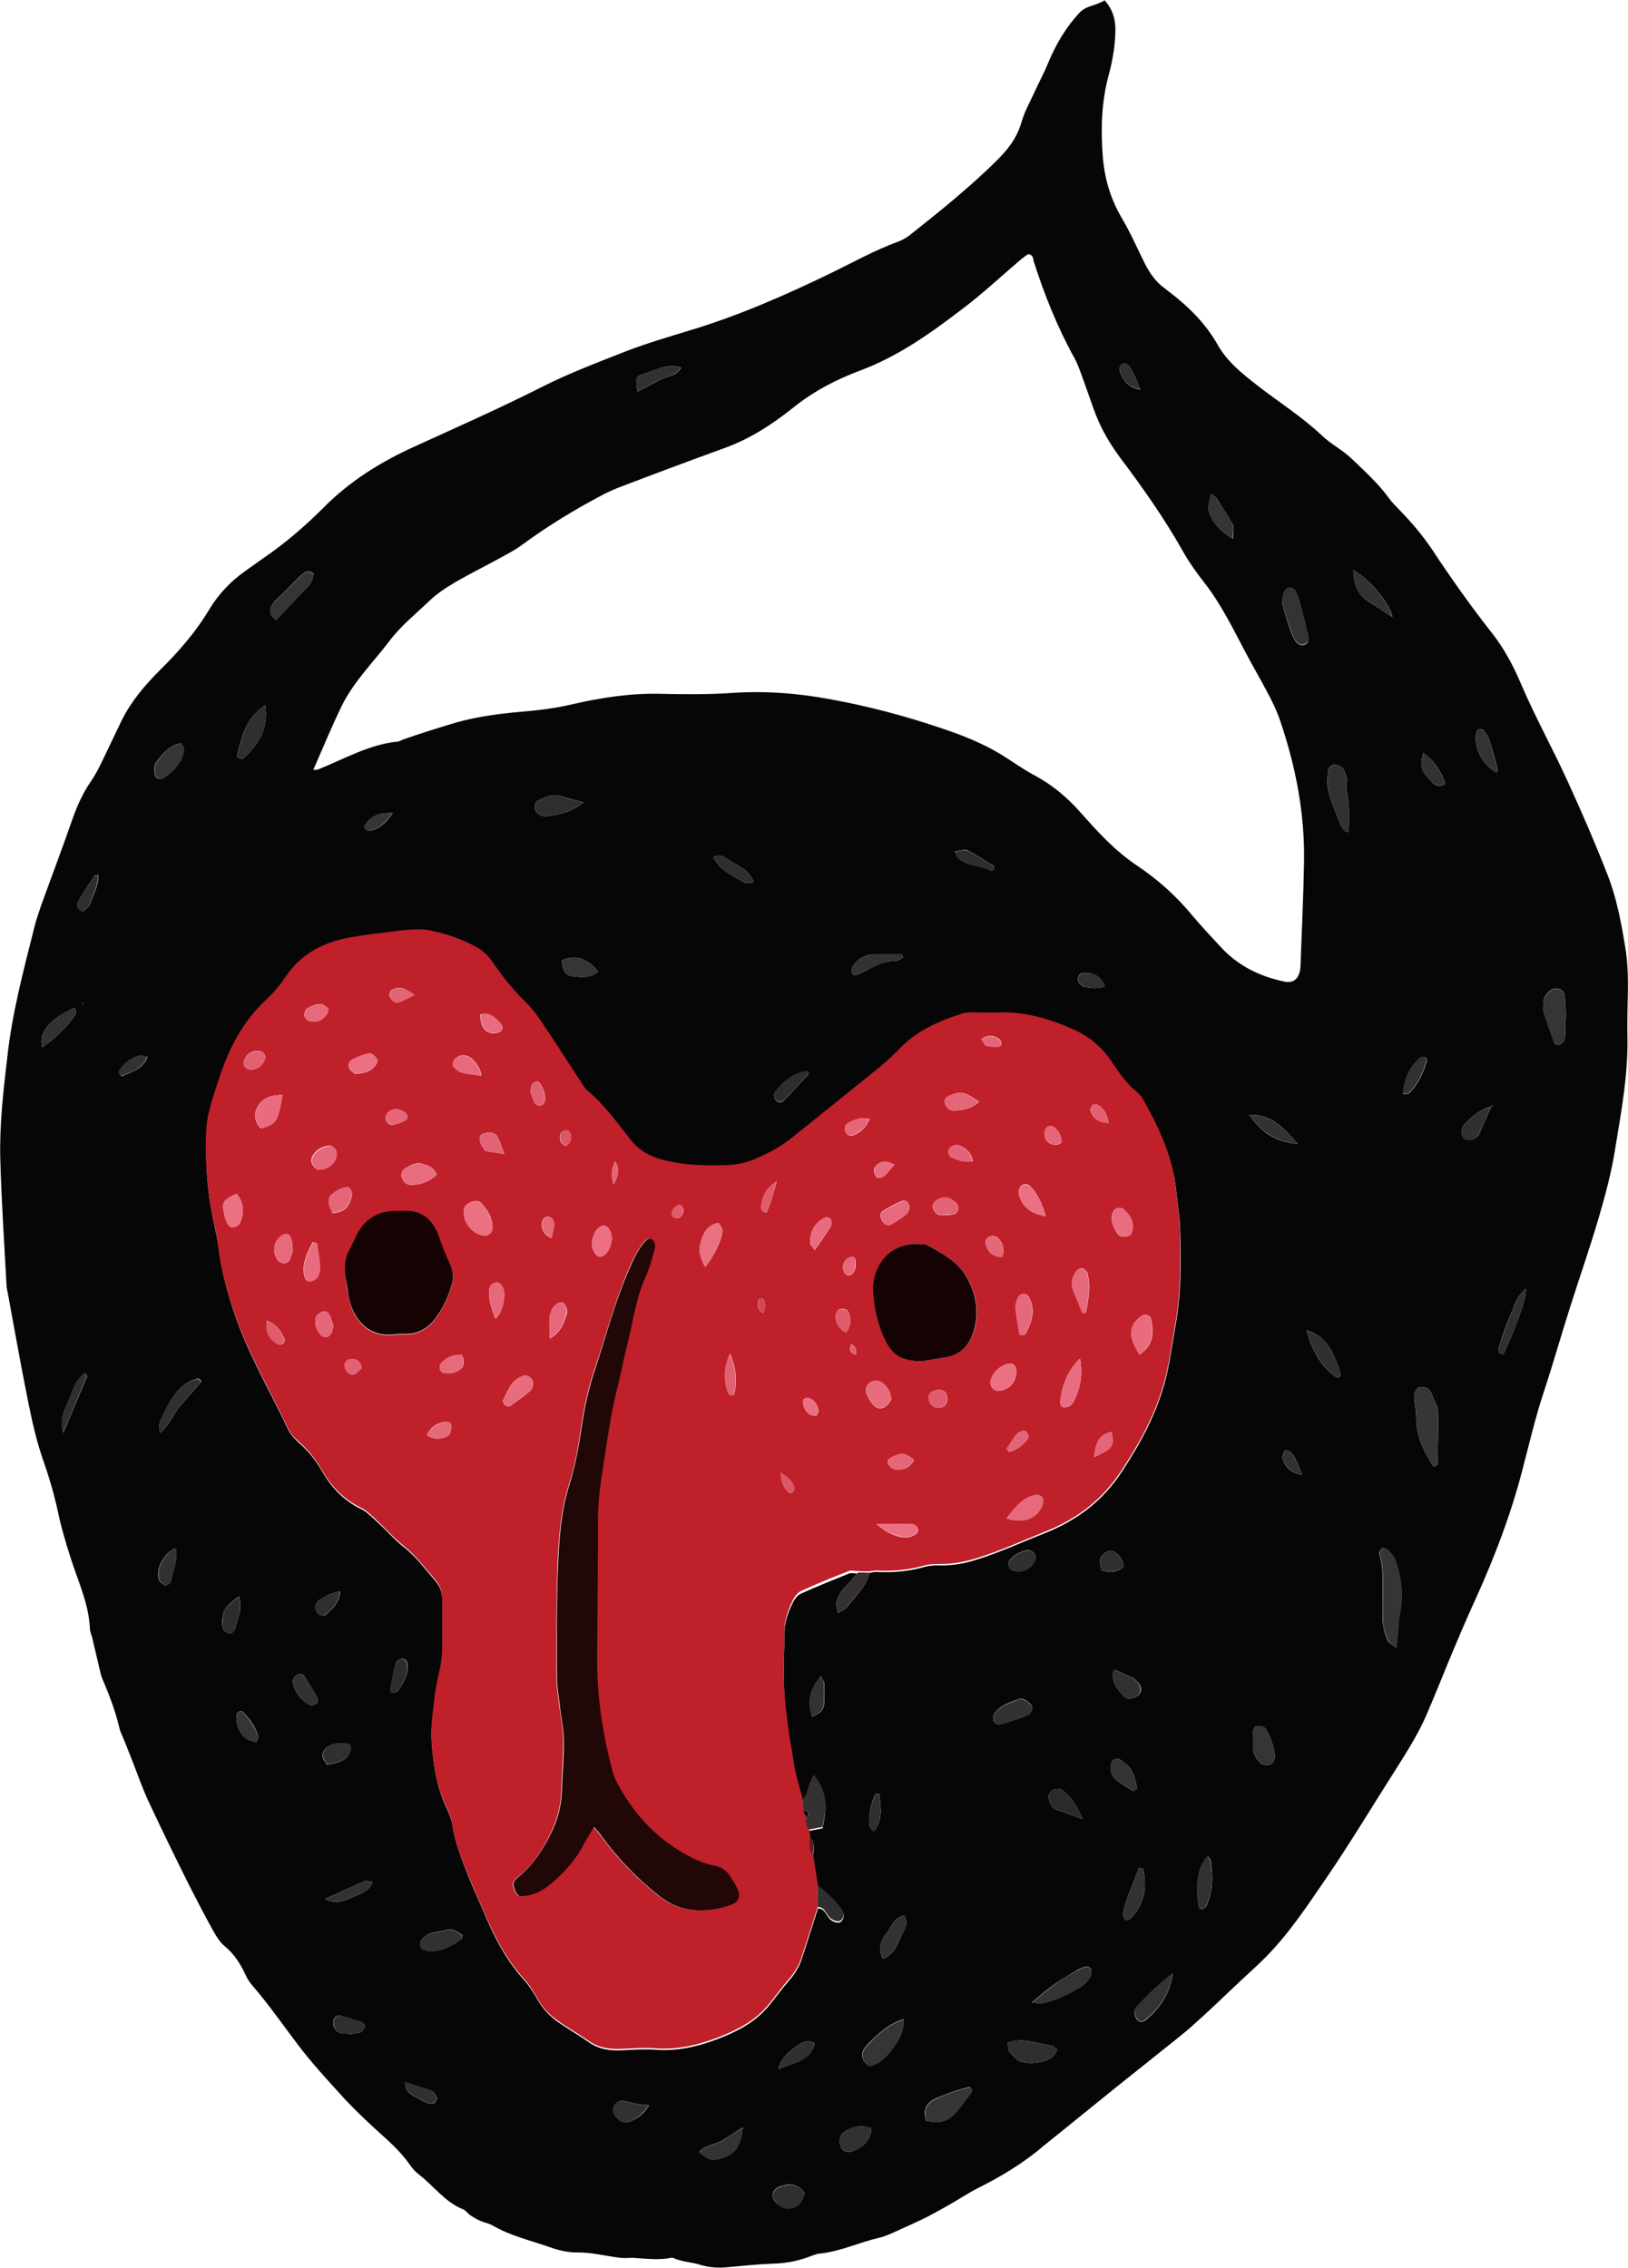 <?xml version="1.0" encoding="UTF-8"?>
<svg xmlns="http://www.w3.org/2000/svg" version="1.1" viewBox="0 0 57.58 80.22">
  <defs>
    <style>
      .cls-1 {
        fill: #e7697c;
      }

      .cls-2 {
        fill: #ea7082;
      }

      .cls-3 {
        fill: #313131;
      }

      .cls-4 {
        fill: #bf202a;
      }

      .cls-5 {
        fill: #db5666;
      }

      .cls-6 {
        fill: #e96d80;
      }

      .cls-7 {
        fill: #e56678;
      }

      .cls-8 {
        fill: #2a2a2a;
      }

      .cls-9 {
        fill: #353534;
      }

      .cls-10 {
        fill: #210705;
      }

      .cls-11 {
        fill: #2d2d2d;
      }

      .cls-12 {
        fill: #e86c7e;
      }

      .cls-13 {
        fill: #303030;
      }

      .cls-14 {
        fill: #070606;
      }

      .cls-15 {
        fill: #2f2f2f;
      }

      .cls-16 {
        fill: #d44756;
      }

      .cls-17 {
        fill: #e36377;
      }

      .cls-18 {
        fill: #363636;
      }

      .cls-19 {
        fill: #e05b6d;
      }

      .cls-20 {
        fill: #59201e;
      }

      .cls-21 {
        fill: #333;
      }

      .cls-22 {
        fill: #e36175;
      }

      .cls-23 {
        fill: #e16072;
      }

      .cls-24 {
        fill: #150303;
      }

      .cls-25 {
        fill: #343130;
      }

      .cls-26 {
        fill: #333232;
      }

      .cls-27 {
        fill: #e6687b;
      }

      .cls-28 {
        fill: #323232;
      }
    </style>
  </defs>
  <!-- Generator: Adobe Illustrator 28.6.0, SVG Export Plug-In . SVG Version: 1.2.0 Build 709)  -->
  <g>
    <g id="Layer_1">
      <g>
        <path class="cls-14" d="M39.06,0c.29.33.38.64.39,1.01,0,.55-.09,1.09-.23,1.62-.26.94-.29,1.89-.22,2.86.06.81.27,1.53.68,2.23.3.51.54,1.05.8,1.58.18.36.4.68.73.91.04.03.07.06.1.08.7.53,1.32,1.13,1.76,1.91.33.59.87,1.02,1.41,1.44.76.59,1.58,1.11,2.28,1.77.31.3.72.5,1.03.8.47.45.96.89,1.35,1.43.1.14.23.26.35.39.43.44.82.9,1.17,1.42.66,1,1.36,1.99,2.1,2.93.43.54.77,1.18,1.04,1.82.51,1.19,1.14,2.32,1.67,3.49.49,1.07.96,2.16,1.39,3.26.32.82.48,1.68.62,2.54.18,1.05.05,2.1.08,3.14.03,1.37-.22,2.71-.44,4.04-.13.82-.35,1.63-.58,2.42-.31,1.05-.67,2.08-1,3.12-.32,1-.6,2-.93,3-.31.93-.53,1.89-.78,2.84-.4,1.53-.96,3-1.61,4.44-.35.76-.67,1.52-.99,2.29-.26.63-.51,1.26-.78,1.88-.34.79-.82,1.5-1.27,2.22-.73,1.15-1.43,2.31-2.19,3.43-.68.99-1.34,2.01-2.18,2.87-.35.36-.73.69-1.1,1.04-.5.47-.98.94-1.49,1.39-.34.31-.71.59-1.07.88-.56.45-1.13.9-1.69,1.35-.68.55-1.36,1.1-2.04,1.65-.17.14-.34.27-.51.41-.72.62-1.53,1.1-2.37,1.52-.33.17-.64.38-.96.56-.26.15-.53.3-.8.44-.39.19-.79.37-1.19.55-.16.07-.32.14-.49.18-.7.16-1.36.48-2.09.56-.15.01-.3.08-.44.13-.41.15-.84.22-1.28.23-.55.02-1.09.08-1.64.13-.28.02-.56,0-.84-.08-.33-.11-.69-.11-1.01-.26-.02,0-.04-.01-.06,0-.45.09-.9.03-1.35,0-.15,0-.3.02-.45,0-.52-.06-1.02-.2-1.55-.19-.3,0-.61-.07-.9-.17-.7-.25-1.43-.41-2.08-.79-.13-.07-.29-.1-.43-.16-.12-.05-.23-.12-.34-.19-.09-.06-.16-.17-.25-.21-.66-.26-1.05-.84-1.59-1.25-.12-.09-.22-.21-.31-.34-.34-.49-.79-.87-1.23-1.27-.4-.37-.8-.75-1.17-1.16-.53-.58-1.07-1.17-1.54-1.79-.54-.71-1.05-1.45-1.64-2.13-.1-.12-.18-.25-.24-.39-.18-.38-.4-.72-.73-.99-.16-.13-.28-.33-.39-.52-.29-.52-.56-1.04-.83-1.57-.5-1-.99-2-1.46-3.01-.21-.45-.38-.93-.56-1.4-.1-.24-.19-.49-.29-.73-.06-.16-.15-.32-.19-.49-.14-.6-.36-1.17-.6-1.73-.06-.14-.08-.29-.12-.44-.08-.34-.16-.68-.24-1.02-.03-.11-.08-.21-.08-.32-.04-.87-.41-1.65-.67-2.46-.18-.56-.35-1.13-.47-1.71-.14-.64-.33-1.27-.55-1.89-.28-.83-.44-1.69-.61-2.55-.21-1.07-.4-2.15-.6-3.23-.02-.11-.05-.21-.05-.32-.08-1.49-.18-2.98-.22-4.46-.03-1.21.11-2.41.25-3.6.17-1.55.57-3.05.95-4.56.06-.25.15-.51.23-.75.37-1.03.76-2.05,1.12-3.09.17-.48.37-.93.66-1.35.16-.23.29-.49.41-.74.23-.47.45-.95.68-1.42.34-.68.82-1.24,1.35-1.77.66-.65,1.26-1.34,1.74-2.14.33-.55.77-1.01,1.3-1.38.2-.14.39-.28.59-.42.78-.53,1.49-1.14,2.16-1.81.92-.93,2.01-1.61,3.2-2.15,1.51-.69,3.03-1.36,4.51-2.11.97-.49,2-.88,3.02-1.28.73-.28,1.49-.5,2.24-.73,1.72-.52,3.36-1.24,4.97-2.02.78-.38,1.55-.81,2.37-1.11.14-.05.28-.13.4-.22.53-.42,1.06-.84,1.58-1.28.52-.44,1.03-.89,1.51-1.37.39-.38.72-.8.88-1.36.1-.35.28-.68.44-1.02.16-.36.35-.7.5-1.07.27-.65.62-1.25,1.1-1.77.25-.27.59-.25.9-.45ZM2.97,35.47s.02-.04.03-.05c0,.02-.02.04-.03.06-.02,0-.03,0-.05.02,0,0,0,.02-.01.03.02-.02.04-.04.06-.05ZM52.73,39.15c-.38.09-.65.33-.91.59-.05.04-.08.1-.1.16-.04.13-.05.26.06.36.09.09.32.08.42-.02.05-.04.1-.09.12-.15.14-.31.28-.63.42-.95.01,0,.03-.01.04-.02,0,0,0-.02,0-.03-.02.02-.04.04-.05.05ZM30.35,55.62c-.14.16-.28.33-.43.48-.17.17-.3.37-.34.61-.01.09.03.19.06.34.12-.07.21-.09.26-.15.23-.26.45-.52.65-.8.1-.14.14-.31.21-.47.09-.01.17-.04.26-.03.57.03,1.14-.02,1.69-.18.19-.05.39-.06.59-.05.42,0,.83-.07,1.23-.2.84-.26,1.63-.63,2.45-.95,1.14-.46,2.03-1.14,2.71-2.18.64-.98,1.19-1.99,1.5-3.12.18-.66.26-1.33.38-2,.2-1.09.21-2.19.17-3.38-.01-.48-.09-.95-.14-1.42-.12-1.14-.58-2.15-1.13-3.13-.06-.11-.14-.23-.24-.31-.4-.32-.67-.75-.96-1.16-.32-.46-.75-.81-1.25-1.04-.84-.38-1.71-.66-2.66-.62-.28.01-.57,0-.86,0-.15,0-.31,0-.46.04-.78.25-1.52.56-2.12,1.15-.25.25-.5.5-.77.72-1.05.86-2.12,1.7-3.18,2.56-.38.31-.81.52-1.25.71-.32.14-.66.21-1.02.22-.66.02-1.32,0-1.96-.12-.53-.1-1.03-.29-1.41-.76-.48-.6-.92-1.23-1.51-1.73-.11-.1-.19-.24-.28-.36-.38-.59-.76-1.18-1.15-1.76-.25-.36-.48-.75-.79-1.04-.47-.44-.85-.95-1.21-1.47-.17-.24-.39-.4-.65-.54-.51-.26-1.05-.43-1.61-.54-.13-.02-.26-.03-.39-.02-.24.01-.48.03-.72.06-.63.09-1.26.14-1.88.28-.83.2-1.54.6-2.03,1.34-.19.29-.43.56-.68.8-.83.77-1.33,1.74-1.67,2.79-.2.62-.44,1.24-.46,1.91-.04,1.1.04,2.19.29,3.26.05.23.1.47.13.71.13,1.01.4,1.97.76,2.91.48,1.23,1.14,2.37,1.7,3.56.09.19.25.36.41.51.33.29.6.63.82,1.02.32.56.76,1.01,1.35,1.3.23.11.41.31.61.49.31.28.58.6.91.86.44.34.76.79,1.12,1.2.18.21.25.45.25.73,0,.57,0,1.14,0,1.71,0,.2-.02.39-.06.59-.06.34-.16.68-.2,1.03-.06.54-.16,1.09-.12,1.64.05.81.18,1.61.54,2.36.08.18.16.37.19.56.09.64.33,1.22.56,1.81.16.41.35.8.52,1.21.37.9.8,1.75,1.46,2.48.19.21.34.46.48.7.18.31.42.57.7.77.36.25.74.47,1.1.72.36.26.76.31,1.19.29.39-.02.79-.05,1.18-.02.79.06,1.53-.12,2.25-.4.64-.25,1.24-.56,1.7-1.09.27-.32.51-.66.78-.97.19-.22.34-.46.43-.73.2-.6.39-1.21.58-1.81.27.01.3.3.47.42.13.09.28.12.36.04.1-.11.11-.26.03-.36-.12-.18-.28-.34-.43-.49-.14-.14-.29-.26-.44-.39-.05-.35-.11-.69-.16-1.04.01-.23.08-.48-.11-.68,0-.08-.02-.16-.03-.24.16-.03.32-.06.47-.09.19-.85.12-1.28-.31-1.85-.05.11-.1.2-.14.29-.09.19-.07.43-.26.58-.08-.31-.18-.63-.25-.95-.06-.28-.09-.56-.14-.84-.17-.97-.29-1.95-.27-2.94,0-.37.03-.75.02-1.12-.01-.41.12-.78.29-1.13.06-.13.17-.28.29-.34.56-.25,1.13-.48,1.7-.71.09-.04.22,0,.32,0ZM11.08,27.23c.08,0,.13,0,.16-.01.93-.37,1.81-.89,2.83-.99.06,0,.12-.05.18-.07.62-.22,1.24-.41,1.87-.6.74-.21,1.49-.31,2.26-.38.61-.05,1.22-.12,1.82-.26,1.03-.24,2.06-.4,3.12-.38.85.02,1.71.03,2.56-.03,1.19-.08,2.36.01,3.52.23,1.31.24,2.61.58,3.87,1.01.73.24,1.44.52,2.11.92.41.25.8.54,1.22.76.63.34,1.15.78,1.62,1.31.61.69,1.22,1.36,2,1.88.73.49,1.38,1.07,1.94,1.75.32.38.67.75,1.01,1.12.61.67,1.39,1.05,2.26,1.23.29.06.47-.07.54-.35.02-.08.03-.17.03-.26.04-1.18.1-2.36.12-3.55.04-1.73-.28-3.4-.83-5.03-.1-.31-.24-.61-.39-.9-.27-.52-.57-1.03-.85-1.56-.45-.85-.87-1.72-1.47-2.48-.28-.36-.55-.74-.77-1.14-.64-1.13-1.38-2.18-2.16-3.22-.36-.48-.66-.98-.88-1.53-.15-.39-.28-.78-.42-1.17-.11-.29-.2-.59-.34-.85-.61-1.1-1.07-2.25-1.45-3.44-.03-.09,0-.23-.2-.25-.08.06-.19.13-.28.21-.68.58-1.34,1.2-2.06,1.74-1.11.85-2.25,1.66-3.58,2.16-.86.32-1.67.74-2.4,1.33-.74.59-1.53,1.1-2.42,1.42-1.21.44-2.42.89-3.62,1.35-.22.08-.45.18-.66.29-1.01.53-1.98,1.12-2.9,1.8-.18.13-.37.24-.56.34-.59.33-1.2.63-1.79.97-.32.19-.64.4-.9.65-.49.47-1.02.89-1.43,1.44-.57.75-1.25,1.42-1.67,2.27-.36.74-.67,1.5-1.01,2.27ZM49.39,58.27c.02-.25.04-.38.05-.5.02-.24.02-.48.07-.71.13-.61.06-1.21-.13-1.8-.05-.16-.17-.3-.28-.43-.04-.05-.17-.09-.22-.06-.05.02-.11.15-.09.21.14.45.11.9.11,1.36,0,.3.01.61,0,.91,0,.29.09.56.2.81.03.06.12.09.28.21ZM50.71,51.88c.1-.05.13-.06.13-.07.01-.61.04-1.22.02-1.83,0-.23-.14-.45-.23-.68-.03-.08-.09-.17-.16-.2-.09-.04-.22-.06-.3-.02-.08.04-.15.17-.15.25,0,.26.07.52.07.78-.01.67.26,1.22.62,1.77ZM55.36,36s.01,0,.02,0c-.01-.26,0-.52-.04-.78-.03-.24-.31-.33-.5-.19-.14.11-.25.24-.25.43,0,.11-.02.22,0,.32.12.37.25.74.38,1.1.02.05.11.1.15.09.07-.02.15-.08.19-.14.04-.07.04-.17.05-.25,0-.2,0-.39,0-.59ZM47.7,29.43c0-.38.03-.73-.01-1.08-.02-.21-.1-.41-.06-.64.03-.16-.04-.34-.11-.5-.04-.08-.17-.14-.26-.16-.14-.02-.28.08-.29.22-.02.26-.04.53.03.77.1.38.26.74.41,1.11.05.11.07.26.29.28ZM30.74,73.08c.41-.08.66-.39.89-.7.24-.31.34-.66.33-.96-.52.16-.9.51-1.26.88-.09.09-.18.21-.2.32-.03.18.06.33.23.45ZM32.77,75.02c.52.09.76.02,1.07-.34.17-.19.32-.41.48-.62.05-.07.1-.15-.02-.24-.41.09-.81.23-1.21.41-.33.16-.46.39-.33.78ZM45.34,21.29c.06.21.12.46.2.71.07.21.14.41.24.61.08.17.25.25.37.19.15-.07.14-.21.11-.34-.08-.34-.16-.67-.25-1.01-.05-.19-.11-.38-.19-.55-.03-.06-.14-.11-.21-.11-.07,0-.16.08-.19.15-.05.09-.05.21-.08.37ZM37.39,72.49c-.06-.04-.12-.13-.19-.14-.51-.05-1-.31-1.56-.09.02.11,0,.23.05.3.12.14.27.32.44.37.22.06.48.05.7,0,.23-.05.46-.15.56-.44ZM36.5,70.83c.22.02.29.05.35.03.5-.1.94-.33,1.37-.58.13-.08.24-.2.32-.32.05-.08.08-.21.05-.3-.04-.11-.17-.11-.28-.07-.08.03-.16.06-.24.11-.26.16-.52.31-.77.48-.24.17-.47.37-.8.64ZM9.38,24.95c-.71.45-.82,1.12-.99,1.75,0,.03.01.1.04.11.05.02.14.05.17.02.54-.48.9-1.04.78-1.88ZM9.76,21.94c.3-.32.54-.57.78-.83.23-.25.54-.45.55-.83-.19-.13-.31-.05-.43.06-.31.3-.62.62-.93.92-.13.13-.21.29-.15.47.02.07.1.12.18.2ZM41.48,69.8c-.47.35-.88.76-1.28,1.19-.04.04-.09.12-.08.17.01.1.04.21.11.29.08.09.19.07.29,0,.52-.42.85-.95.96-1.63ZM20.64,28.38c-.27-.07-.54-.13-.8-.22-.31-.11-.55.04-.8.15-.18.08-.16.4.02.49.07.04.17.08.24.07.47-.05.92-.15,1.34-.49ZM45.1,62.19c-.04-.39-.14-.72-.33-1.02-.02-.04-.05-.08-.09-.09-.08-.02-.17-.04-.24-.02-.05.01-.11.09-.11.14-.01.24-.03.48,0,.72.03.16.13.33.25.44.07.07.25.08.36.05.07-.02.12-.15.16-.22ZM26.27,75.25c-.23.15-.47.3-.7.45-.25.17-.59.14-.84.42.14.1.25.23.38.25.16.03.35,0,.51-.06.46-.17.61-.57.65-1.07ZM40.43,66.1s-.1-.03-.14-.04c-.13.34-.27.68-.4,1.02-.07.2-.14.41-.18.62-.01.06.05.16.1.21.02.02.13,0,.17-.04.5-.51.6-1.11.45-1.77ZM36.09,60.08c-.35.13-.71.22-.93.55-.04.06-.05.17-.02.24.04.12.17.14.27.11.31-.09.62-.18.93-.31.08-.03.17-.16.17-.25,0-.08-.09-.18-.17-.24-.06-.05-.15-.07-.25-.11ZM16.35,68.45c-.17-.13-.35-.25-.55-.19-.26.09-.57.05-.8.26-.05.04-.09.1-.12.15-.06.08-.01.24.09.28.08.03.16.07.25.07.43-.01.78-.2,1.12-.45.01,0,0-.04.02-.13ZM46.21,47.05c.18.68.47,1.2.96,1.6.09.08.19.12.25-.03-.29-.96-.6-1.39-1.21-1.57ZM49.25,21.82c-.13-.55-.87-1.39-1.39-1.66.02.44.1.82.49,1.08.27.17.54.35.91.59ZM42.4,67.5c.12.06.22,0,.27-.1.24-.51.23-1.04.15-1.58,0-.06-.07-.11-.1-.16-.36.34-.46,1.03-.31,1.84ZM28.48,77.58q-.33-.42-.75-.28s-.09.02-.13.03c-.3.12-.36.38-.13.6.3.29.7.24.91-.13.04-.07.06-.16.09-.23ZM6.41,26.29c-.41.06-.66.37-.89.68-.07.09-.05.25-.05.38,0,.17.19.26.33.16.29-.2.54-.44.66-.78.05-.14.09-.29-.06-.44ZM53.97,45.58c-.28.24-.37.49-.46.72-.19.44-.35.88-.49,1.33-.03.09-.06.28.16.26q.81-1.79.79-2.31ZM7.12,48.87c-.05-.14-.17-.11-.26-.07-.58.21-.84.73-1.08,1.23-.08.17-.23.38-.11.65.32-.28.45-.66.7-.95.25-.29.5-.57.76-.87ZM30.82,75.28c-.36-.13-.68-.07-.98.14-.15.11-.18.36-.09.54.08.15.26.2.46.11.34-.15.58-.37.61-.79ZM31.97,67.75c-.39.1-.45.44-.64.67-.14.17-.22.38-.19.61.01.08.05.15.09.25.41-.16.5-.52.65-.82.11-.21.27-.42.09-.71ZM43.61,19.05c0-.24.04-.39,0-.48-.18-.32-.38-.63-.58-.94-.04-.06-.11-.1-.19-.16-.13.48-.13.54-.02.79.15.32.39.56.8.8ZM1.49,37.04c.49-.31.87-.71,1.19-1.17.03-.04-.02-.15-.04-.23-.91.43-1.27.86-1.15,1.4ZM38.28,64.34c-.18-.46-.39-.81-.74-1.04-.07-.05-.22-.03-.3.01-.08.05-.16.18-.15.26.02.19.08.38.31.45.26.08.52.19.88.32ZM21.16,34.37c-.36-.45-.77-.61-1.28-.41,0,.35.11.54.38.57.3.04.61.07.9-.16ZM45.9,40.46c-.51-.58-.92-1.04-1.72-1.03.42.59.89.96,1.72,1.03ZM31.94,33.86s-.03-.07-.04-.1c-.32,0-.65,0-.97,0-.3,0-.55.13-.73.36-.06.07-.1.21-.07.29.05.13.17.08.27.03.08-.04.16-.07.23-.11.33-.17.65-.35,1.04-.34.09,0,.18-.08.27-.13ZM22.53,13.86c.3-.16.55-.28.79-.42.25-.14.6-.11.77-.44-.51-.15-.92.1-1.34.23-.27.08-.28.16-.21.63ZM22.95,74.46c-.22-.02-.35-.03-.47-.05-.15-.03-.29-.08-.44-.1-.14-.01-.25.05-.32.18-.07.13-.04.25.05.36.19.24.34.27.62.14.22-.1.39-.25.57-.53ZM39.43,59.07s-.06.04-.06.05c-.07.38.15.65.39.89.12.13.41.06.53-.08.11-.13.08-.31-.08-.46-.05-.04-.09-.1-.15-.12-.21-.1-.42-.19-.62-.28ZM52.93,27.33s.04-.08.04-.12c-.09-.35-.19-.71-.3-1.05-.04-.12-.12-.23-.2-.33-.03-.04-.11-.04-.17-.03-.03,0-.07.05-.08.09-.11.53.19,1.13.71,1.44ZM40.08,63.35s.09-.06.14-.08c-.06-.3-.11-.61-.36-.84-.08-.07-.16-.14-.26-.2-.12-.07-.27.02-.3.15-.04.23,0,.44.19.59.19.14.39.26.59.38ZM27.53,73.18c.51-.21,1.12-.26,1.29-.91-.25-.15-.45-.03-.62.09-.29.2-.58.43-.67.82ZM8.45,56.47c-.39.29-.5.4-.56.64-.04.16-.04.34,0,.5.01.07.14.15.23.17.05.01.17-.08.19-.14.08-.37.28-.73.14-1.18ZM28.59,37.93s-.03-.04-.05-.04c-.51.07-.86.38-1.15.77-.03.05,0,.17.03.23.06.11.2.13.28.05.3-.3.59-.62.89-.94.01-.01,0-.04,0-.06ZM6.22,54.76c-.26.1-.39.28-.51.49-.1.18-.14.37-.1.57,0,.04.02.1.04.12.06.05.14.13.2.13.07,0,.19-.08.2-.13.04-.38.27-.74.16-1.18ZM10.64,59.21c-.16-.02-.31.16-.28.31.08.36.29.63.61.79.05.03.17-.02.23-.06.04-.03.05-.13.03-.18-.14-.26-.3-.52-.46-.78-.03-.05-.1-.07-.13-.08ZM11.58,62.42c.29-.07.56-.09.73-.32.06-.08.1-.19.1-.29,0-.13-.14-.16-.25-.15-.15,0-.31,0-.45.06-.16.06-.31.2-.3.39,0,.11.11.21.16.32ZM26.66,31.21c-.17-.47-.57-.58-.88-.78-.14-.09-.3-.26-.55-.11.24.47.68.66,1.09.89.07.04.19,0,.34,0ZM28.71,60.72c.28-.09.42-.23.44-.47.02-.24.01-.47,0-.71,0-.07-.07-.13-.12-.25-.36.44-.49.86-.31,1.43ZM49.61,38.7c.1,0,.18,0,.21-.02.34-.32.52-.73.65-1.17,0-.03-.02-.1-.05-.11-.05-.02-.14-.03-.17,0-.4.33-.58.77-.63,1.31ZM12.43,71.94c.1-.02.23-.02.35-.07.06-.03.11-.13.13-.2,0-.04-.06-.12-.11-.14-.25-.08-.49-.16-.75-.23-.17-.04-.28.1-.26.28.02.17.11.29.27.33.1.02.22.02.36.03ZM2.23,50.69c.3-.71.58-1.36.85-2.01,0-.02-.04-.06-.08-.11-.42.3-.47.81-.68,1.22-.13.26-.18.53-.08.9ZM36.63,55.09c.01-.13-.17-.29-.32-.26-.24.06-.45.16-.6.36-.08.1-.04.28.07.34.34.17.81-.08.85-.45ZM50.34,26.63c-.13.46-.08.64.26.98.14.14.28.29.52.11-.14-.43-.37-.78-.78-1.09ZM11.49,67.17c.42.22.75.03,1.08-.11.23-.1.49-.18.61-.5-.11,0-.21-.05-.28-.02-.47.2-.94.42-1.41.63ZM14.42,58.98c-.01-.07,0-.15-.03-.2-.03-.05-.09-.1-.14-.11-.05,0-.13.02-.17.06-.05.04-.09.1-.1.16-.07.29-.13.59-.18.88,0,.03.04.1.06.1.06,0,.15,0,.18-.03.2-.26.36-.54.39-.87ZM9.07,61.63c.03-.08.07-.15.06-.2-.08-.35-.3-.62-.54-.88-.05-.06-.19,0-.21.07-.05.22,0,.43.11.63.13.23.33.33.58.37ZM33.77,30.12c.08.15.1.22.14.25.33.28.78.23,1.14.43.02.01.07-.03.11-.04,0-.04.02-.11,0-.12-.31-.19-.61-.39-.94-.56-.09-.05-.25.02-.45.03ZM38.97,55.55c.31.09.55.06.77-.14-.01-.2-.12-.36-.27-.48-.11-.1-.23-.09-.35-.02-.28.15-.23.37-.15.64ZM2.93,32.25c.08-.08.21-.15.25-.26.11-.34.31-.66.3-1.05-.08.02-.13.02-.15.05-.2.31-.41.61-.58.93-.07.12.01.25.19.32ZM14.32,73.64c.03.36.22.46.42.55.19.09.36.26.6.2.05-.01.12-.14.11-.19-.03-.09-.1-.21-.18-.24-.28-.11-.57-.19-.94-.31ZM12.02,56.29c-.32.05-.54.19-.75.32-.03.02-.06.06-.08.1-.08.12-.03.31.1.4.11.07.21.03.29-.05.21-.19.41-.38.45-.77ZM31.1,63.46c-.07,0-.14,0-.14,0-.16.36-.26.73-.2,1.13.01.06.08.12.14.2.36-.45.23-.9.2-1.34ZM39.08,34.89c-.07-.22-.22-.35-.39-.43-.11-.05-.25-.04-.38-.04-.16,0-.24.21-.14.34.05.06.13.14.2.15.23.04.46.06.7-.02ZM40.33,13.77c-.06-.15-.12-.31-.19-.46-.07-.14-.13-.28-.23-.39-.04-.05-.17-.07-.23-.04-.05.03-.1.15-.08.22.1.34.3.61.73.68ZM5.21,37.38c-.13-.02-.21-.06-.28-.04-.28.08-.51.25-.68.48-.05.07-.07.16.05.25.33-.15.72-.23.92-.68ZM13.88,28.76c-.47-.02-.77.11-.97.42-.02.03-.03.1-.01.12.04.04.1.1.15.09.34-.05.57-.25.84-.63ZM46.06,52.17c-.14-.32-.21-.52-.32-.71-.08-.14-.28-.2-.32-.12-.04.09-.08.22-.04.31.1.24.25.44.68.52Z"/>
        <path class="cls-4" d="M28.92,67.45c-.19.61-.38,1.21-.58,1.81-.09.27-.24.51-.43.73-.27.31-.51.66-.78.97-.45.53-1.06.84-1.7,1.09-.72.28-1.46.46-2.25.4-.39-.03-.79,0-1.18.02-.43.02-.82-.03-1.19-.29-.36-.25-.74-.46-1.1-.72-.29-.2-.52-.46-.7-.77-.14-.25-.29-.49-.48-.7-.66-.73-1.09-1.59-1.46-2.48-.17-.4-.36-.8-.52-1.21-.24-.59-.48-1.18-.56-1.81-.03-.19-.11-.38-.19-.56-.36-.75-.49-1.55-.54-2.36-.03-.54.06-1.09.12-1.64.04-.35.14-.69.2-1.03.03-.19.06-.39.06-.59,0-.57,0-1.14,0-1.71,0-.28-.06-.52-.25-.73-.36-.41-.68-.85-1.12-1.2-.33-.26-.6-.57-.91-.86-.19-.18-.38-.38-.61-.49-.59-.29-1.03-.74-1.35-1.3-.22-.39-.49-.72-.82-1.02-.16-.14-.32-.31-.41-.51-.56-1.19-1.22-2.33-1.7-3.56-.37-.95-.64-1.91-.76-2.91-.03-.24-.07-.48-.13-.71-.25-1.07-.33-2.16-.29-3.26.02-.67.26-1.29.46-1.91.34-1.05.84-2.02,1.67-2.79.26-.24.49-.51.68-.8.49-.74,1.2-1.15,2.03-1.34.61-.14,1.25-.19,1.88-.28.24-.03.48-.05.72-.06.13,0,.26,0,.39.02.56.11,1.1.28,1.61.54.26.13.48.3.65.54.36.52.74,1.02,1.21,1.47.31.3.55.68.79,1.04.39.58.76,1.18,1.15,1.76.08.13.16.27.28.36.59.5,1.03,1.13,1.51,1.73.37.47.87.65,1.41.76.64.13,1.3.14,1.96.12.36-.01.69-.08,1.02-.22.44-.19.87-.41,1.25-.71,1.06-.85,2.12-1.7,3.18-2.56.27-.22.52-.47.77-.72.6-.59,1.34-.9,2.12-1.15.14-.05.3-.04.46-.04.29,0,.57.01.86,0,.94-.03,1.82.24,2.66.62.5.23.93.58,1.25,1.04.29.41.55.84.96,1.16.1.08.18.2.24.31.55.98,1.01,1.99,1.13,3.13.05.47.13.94.14,1.42.03,1.19.03,2.29-.17,3.38-.12.67-.2,1.34-.38,2-.31,1.14-.86,2.14-1.5,3.12-.68,1.04-1.57,1.73-2.71,2.18-.81.33-1.61.69-2.45.95-.4.12-.81.2-1.23.2-.2,0-.4,0-.59.05-.55.16-1.12.21-1.69.18-.09,0-.17.02-.26.03-.14,0-.27,0-.41-.01-.11,0-.23-.04-.32,0-.57.22-1.14.45-1.7.71-.12.06-.23.21-.29.34-.17.36-.3.72-.29,1.13.01.37-.01.74-.02,1.12-.02.99.1,1.96.27,2.94.05.28.08.56.14.84.07.32.17.63.25.95.01.13.02.26.03.39.04.09.07.17.11.26-.01.15-.03.31.1.42,0,.08.02.16.03.24-.01.23-.05.47.11.68.05.35.11.69.16,1.04,0,.26,0,.52,0,.78ZM21,64.63c.13.16.2.24.27.33.58.8,1.27,1.51,2.05,2.12.76.59,1.62.6,2.49.31.32-.1.38-.33.23-.63-.06-.12-.13-.23-.2-.34-.14-.24-.32-.39-.62-.44-.23-.03-.47-.12-.68-.23-1.19-.57-2.06-1.46-2.69-2.61-.09-.17-.17-.36-.22-.54-.34-1.3-.54-2.61-.53-3.96.01-1.64.03-3.29.03-4.93,0-.55.06-1.09.15-1.63.04-.28.09-.56.13-.84.11-.71.21-1.43.4-2.13.14-.55.24-1.11.38-1.66.2-.76.29-1.55.62-2.28.15-.34.24-.7.34-1.06.02-.08-.04-.22-.11-.27-.1-.08-.2.02-.27.1-.26.31-.41.67-.57,1.03-.47,1.11-.77,2.28-1.16,3.42-.21.62-.36,1.26-.46,1.91-.11.73-.22,1.48-.45,2.18-.3.94-.37,1.89-.41,2.85-.05,1.34-.04,2.67-.04,4.01,0,.33.06.65.1.98.05.41.14.82.14,1.24,0,.61-.05,1.22-.07,1.83-.02.49-.14.95-.35,1.39-.29.62-.65,1.19-1.2,1.62-.19.16-.2.24-.08.52.02.06.08.1.13.15.45.02.81-.18,1.13-.45.47-.4.88-.85,1.16-1.41.09-.17.19-.33.34-.58ZM14.03,47.2h0c.09,0,.18,0,.26,0,.45.02.81-.17,1.08-.51.3-.38.5-.82.62-1.29.06-.24.02-.47-.09-.7-.13-.28-.25-.56-.34-.85-.22-.65-.6-1.06-1.35-1-.04,0-.09,0-.13,0-.65-.02-1.15.23-1.45.82-.1.19-.2.39-.29.59-.15.31-.17.63-.12.96.03.22.07.43.11.65.11.7.62,1.45,1.57,1.35.04,0,.09,0,.13,0ZM32.62,48.15c.28-.05.56-.09.84-.14.53-.1.83-.43.99-.93.19-.65.09-1.26-.21-1.84-.31-.58-.88-.89-1.43-1.2-.05-.03-.13-.02-.19-.03-1.1-.12-1.74.72-1.73,1.6,0,.56.12,1.13.36,1.65.3.68.62.88,1.38.89ZM17.15,43.71c.14,0,.28-.13.27-.31-.01-.34-.18-.62-.41-.86-.14-.14-.54,0-.59.2-.11.43.28.94.73.96ZM25.42,43.25c-.42.08-.55.38-.64.7-.09.31,0,.58.16.86.28-.31.62-1,.61-1.29,0-.09-.09-.18-.13-.27ZM9.23,39.91c.54-.14.6-.23.76-1.18-.37,0-.69.08-.88.42-.16.28-.09.54.11.76ZM40.29,47.92c.5-.32.52-.75.43-1.23-.03-.17-.21-.24-.35-.14-.33.22-.44.55-.3.91.06.16.15.3.23.46ZM38.2,48.05c-.5.5-.64,1.01-.71,1.56,0,.05.05.15.09.16.07.02.17.01.24-.03.07-.04.14-.12.17-.19.21-.44.32-.89.21-1.5ZM35.6,53.71c.29.09.5.09.71.04.29-.08.49-.28.58-.57.02-.07,0-.19-.05-.24-.05-.05-.16-.08-.23-.06-.44.1-.7.42-1.01.83ZM18.86,48.95c-.01-.21-.19-.33-.34-.29-.44.13-.55.53-.73.87-.02.03.03.13.07.17.04.04.14.06.17.04.25-.17.5-.35.73-.55.07-.06.09-.19.1-.24ZM36.05,47.2s.07.03.09.02c.04,0,.1,0,.12-.03.23-.41.38-.83.14-1.29-.03-.07-.12-.14-.19-.14-.07,0-.17.06-.2.13-.05.11-.1.25-.09.37.03.32.09.64.14.94ZM15.45,41.55c-.1-.27-.32-.33-.52-.39-.2-.06-.39.04-.56.14-.12.06-.19.17-.17.32.03.15.16.28.31.29.36.01.67-.11.94-.36ZM8.37,42.22c-.47.22-.53.3-.45.69.03.12.06.25.12.36.03.07.13.15.18.15.09-.01.22-.07.26-.14.16-.35.17-.7-.11-1.06ZM38.27,46.43s.09,0,.14.01c.08-.46.18-.93.05-1.41-.02-.07-.11-.15-.17-.17-.07-.01-.18.04-.22.1-.15.2-.21.43-.11.68.11.26.21.52.32.78ZM31.52,49.51c.01-.32-.26-.65-.5-.67-.27-.03-.47.22-.37.47.06.14.14.27.24.39.11.13.28.15.42.06.1-.06.16-.18.21-.24ZM35.3,49.2c.41-.03.67-.34.64-.76,0-.1-.12-.22-.21-.21-.33.02-.67.34-.7.67-.02.15.14.31.28.3ZM36.99,43.03c-.12-.44-.29-.8-.57-1.09-.05-.05-.17-.07-.23-.04-.07.02-.13.11-.15.18-.02.08,0,.18.02.25.14.42.47.61.93.69ZM11.22,43.98c-.05-.02-.11-.03-.16-.05-.14.27-.28.55-.32.87-.01.1,0,.22.02.32.02.11.09.22.21.2.09-.01.21-.07.26-.15.06-.1.1-.25.09-.37-.02-.28-.07-.55-.11-.83ZM21.64,43.84c0-.25-.1-.44-.23-.48-.14-.04-.3.07-.39.27-.03.08-.06.16-.08.25-.04.22.09.52.23.56.16.05.35-.13.43-.4.02-.08.03-.17.04-.2ZM39.99,43.69c.17-.36.04-.66-.24-.91-.12-.11-.31-.06-.38.09-.13.28,0,.51.13.73.11.18.29.16.48.09ZM32.17,42.76c.02-.19-.13-.34-.25-.29-.24.1-.47.22-.69.36-.12.08-.1.23-.03.36.07.12.2.18.33.11.19-.11.37-.23.54-.37.06-.05.08-.15.09-.18ZM19.43,47.36c.43-.25.52-.58.62-.9.04-.15-.06-.35-.16-.39-.1-.03-.28.07-.35.23-.05.1-.09.2-.09.3-.01.21,0,.42,0,.76ZM12.56,37.98c.31-.01.53-.07.7-.27.07-.08.13-.2.05-.29-.06-.08-.18-.18-.25-.16-.21.04-.41.12-.6.22-.13.06-.16.21-.09.34.05.08.15.13.19.17ZM34.63,38.97c-.29-.21-.54-.34-.7-.32-.15.02-.29.07-.42.14-.11.06-.12.17-.07.28.06.13.15.22.3.21.33,0,.64-.08.9-.31ZM12.33,41.99c-.24,0-.44.13-.62.28-.07.05-.09.19-.08.29.01.12.09.23.13.35.29-.02.49-.12.6-.36.08-.18.16-.36-.02-.55ZM11.23,41.37c.41.02.74-.32.66-.66-.02-.08-.15-.19-.22-.19-.24.02-.46.12-.6.34-.08.12-.07.25,0,.36.04.07.11.11.14.14ZM10.35,44.23c0-.39-.08-.58-.22-.58-.18,0-.38.2-.42.43-.03.18,0,.34.11.49.1.15.35.15.43-.02.06-.13.09-.28.11-.32ZM30.99,53.9c.4.35.83.52,1.13.47.06,0,.13-.03.19-.06.11-.05.19-.14.15-.25-.02-.07-.12-.15-.19-.15-.39-.01-.78,0-1.27,0ZM28.82,44.21c.22-.31.38-.54.53-.77.03-.05.06-.12.06-.18,0-.06-.02-.14-.06-.17-.04-.03-.13-.05-.17-.02-.35.15-.56.52-.52.89,0,.07.08.14.16.26ZM17.03,38.06c-.04-.29-.18-.46-.34-.61-.19-.18-.47-.16-.63.04-.04.05-.06.19-.02.23.08.09.19.18.31.22.2.06.42.07.69.11ZM17.52,46.65c.23-.23.28-.48.31-.73.02-.17.01-.35-.12-.49-.04-.04-.12-.09-.17-.07-.08.02-.17.06-.2.13-.04.09-.05.21-.04.32.01.28.11.54.22.85ZM11.79,46.88c-.04-.1-.07-.25-.14-.38-.05-.11-.18-.15-.28-.09-.09.04-.19.13-.21.21-.05.22.04.43.18.6.04.05.16.08.23.07.07-.02.13-.1.17-.17.03-.05.03-.12.05-.24ZM33.35,42.98c.11,0,.18,0,.24-.01.13-.01.27-.03.3-.19.03-.15-.07-.25-.18-.32-.2-.15-.41-.13-.61.01-.06.04-.13.15-.12.21.02.1.08.2.16.26.06.05.16.04.21.05ZM17.84,40.82c-.1-.26-.15-.44-.24-.61-.08-.16-.31-.19-.52-.11-.12.05-.15.17-.06.39.03.08.09.14.14.22.2.03.38.06.68.11ZM16.3,47.92c-.33,0-.57.13-.71.32-.08.11-.03.29.1.32.25.06.47-.02.65-.18.06-.05.06-.2.05-.3,0-.08-.08-.15-.08-.16ZM25.81,47.89c-.23.54-.2.94-.07,1.34.03.09.09.15.23.1.09-.43.1-.87-.15-1.45ZM11.62,35.67c-.09-.05-.19-.17-.28-.16-.16,0-.33.07-.48.16-.07.04-.11.19-.09.27.02.08.13.18.22.19.26.04.46-.07.59-.29.02-.03.02-.08.04-.17ZM16.97,35.88c.05.46.16.62.46.67.09.01.22-.02.29-.08.1-.08.04-.21-.04-.29-.19-.22-.4-.39-.72-.29ZM32.32,51.63c-.33-.25-.41-.26-.76-.1-.1.05-.21.12-.15.24.04.09.14.19.23.2.29.04.55-.04.69-.34ZM39.32,50.65c-.51.09-.57.47-.63.9.69-.34.71-.37.63-.9ZM8.86,37.84c.24,0,.45-.17.52-.4.03-.09-.05-.22-.15-.25-.27-.07-.52.07-.6.34-.05.15.07.31.23.3ZM15.1,50.77c.24.14.45.14.66.06.06-.02.13-.06.15-.12.04-.09.07-.21.05-.3-.03-.12-.15-.13-.27-.11-.25.05-.45.16-.59.46ZM34.41,41.07c-.05-.3-.25-.46-.49-.56-.07-.03-.18,0-.24.03-.07.04-.14.12-.14.19,0,.07.05.18.11.21.24.1.48.2.77.13ZM33.5,49.45c0-.18-.11-.29-.28-.29-.22,0-.38.11-.38.27,0,.2.16.38.37.37.19,0,.3-.14.3-.35ZM18.75,38.59c.04.12.09.29.17.44.03.05.14.08.22.07.04,0,.11-.08.12-.13.06-.25-.04-.47-.18-.67-.02-.03-.08-.06-.11-.05-.06.02-.12.05-.15.1-.03.05-.03.12-.06.24ZM13.63,39.49c0,.19.12.32.25.3.12-.02.25-.06.36-.11.1-.04.21-.12.16-.24-.04-.08-.15-.14-.24-.18-.15-.07-.3-.02-.42.07-.06.04-.09.13-.11.16ZM30.75,39.57c-.17,0-.27-.04-.34-.01-.14.04-.29.09-.42.17-.12.07-.14.23-.06.35.08.11.18.11.29.06.23-.1.4-.25.54-.56ZM35.44,44.47c.09-.24.05-.46-.12-.66-.08-.1-.23-.12-.35-.05-.11.06-.13.16-.1.27.08.28.26.42.57.43ZM29.92,47.14c.18-.23.2-.47.09-.72-.04-.1-.15-.15-.27-.12-.12.03-.17.12-.18.23-.01.26.09.45.36.6ZM9.44,46.71c-.06.4.08.66.39.84.04.02.14.01.18-.02.04-.03.07-.12.05-.17-.11-.29-.29-.51-.61-.65ZM39.21,39.72c-.05-.29-.14-.51-.39-.64-.05-.03-.15-.03-.17,0-.05.05-.1.15-.08.21.09.3.32.41.64.43ZM14.66,35.2c-.29-.22-.5-.33-.76-.21-.1.04-.15.18-.1.28.07.13.17.22.31.18.16-.05.31-.14.54-.25ZM35.6,51.25s.07.07.1.11c.24-.07.44-.22.61-.41.04-.04.08-.13.07-.17-.02-.07-.1-.17-.14-.17-.1,0-.22.05-.28.12-.14.16-.24.35-.36.52ZM27.46,41.79c-.36.23-.48.5-.53.8-.02.11-.05.26.17.31.16-.32.25-.67.37-1.11ZM37.55,40.39c-.01-.21-.1-.38-.25-.51-.05-.05-.17-.06-.24-.03-.06.03-.12.13-.12.2-.01.16.04.31.19.39.14.07.29.09.42-.04ZM28.86,50.09c.03-.07.1-.14.09-.2-.04-.2-.14-.37-.34-.44-.05-.02-.12,0-.17.03-.03.01-.04.07-.04.11.01.18.09.34.24.44.05.03.12.03.23.06ZM19.51,43.79c.03-.17.08-.33.09-.49.01-.14-.12-.28-.23-.27-.14.01-.24.18-.21.35.04.18.12.32.34.41ZM31.64,41.2c-.33-.19-.54-.12-.7.09-.05.06-.02.21.02.29.06.12.2.1.28.04.13-.1.23-.25.39-.42ZM12.79,48.39c-.02-.22-.2-.35-.38-.32-.15.02-.25.14-.22.26.04.2.2.34.36.27.1-.04.17-.15.24-.21ZM30.18,44.45c-.19,0-.34.15-.36.31-.01.13,0,.27.14.34.1.05.23-.04.28-.2.03-.1.03-.21.02-.32,0-.06-.06-.11-.07-.12ZM34.71,36.75c.06.09.1.22.18.24.14.04.3.03.45.03.03,0,.08-.06.08-.08,0-.06-.02-.13-.06-.17-.19-.15-.39-.19-.64-.03ZM27.6,52.09c.05.3.09.53.29.69.03.02.1.04.12.02.04-.04.1-.11.09-.15-.06-.24-.22-.4-.5-.56ZM20.02,40.54c.18-.13.22-.28.15-.46-.02-.05-.09-.11-.14-.1-.07,0-.17.05-.2.11-.07.2-.01.36.18.45ZM21.76,41.08c-.14.24-.15.49-.06.82.18-.31.22-.56.06-.82ZM24.17,42.81c-.01-.17-.14-.23-.23-.16-.05.04-.1.08-.13.13-.06.09-.08.2.03.28.1.07.21.02.27-.07.05-.06.06-.15.07-.18ZM26.99,46.44c.11-.15.09-.3.04-.44,0-.03-.06-.07-.1-.07-.03,0-.09.03-.1.05-.05.18-.05.34.15.46ZM30.27,47.92q.06-.29-.17-.38c-.06.18-.06.32.17.38Z"/>
        <path class="cls-9" d="M49.39,58.27c-.16-.11-.25-.15-.28-.21-.11-.26-.21-.52-.2-.81,0-.3,0-.61,0-.91,0-.45.03-.91-.11-1.36-.02-.06.03-.19.09-.21.05-.03.18.01.22.06.11.13.22.28.28.43.19.59.26,1.18.13,1.8-.05.23-.05.47-.07.71-.01.13-.02.25-.05.5Z"/>
        <path class="cls-18" d="M50.71,51.88c-.36-.55-.63-1.11-.62-1.77,0-.26-.06-.52-.07-.78,0-.09.07-.22.15-.25.08-.04.21-.02.3.02.07.03.13.12.16.2.09.22.22.45.23.68.02.61,0,1.22-.02,1.83,0,.01-.03.02-.13.07Z"/>
        <path class="cls-9" d="M55.36,36c0,.2,0,.39,0,.59,0,.09,0,.18-.05.25-.04.07-.12.12-.19.14-.04.01-.13-.05-.15-.09-.14-.36-.27-.73-.38-1.1-.03-.1-.01-.22,0-.32,0-.19.11-.32.25-.43.19-.15.47-.05.5.19.04.26.03.52.04.78,0,0-.01,0-.02,0Z"/>
        <path class="cls-3" d="M47.7,29.43c-.23-.01-.25-.17-.29-.28-.15-.36-.31-.73-.41-1.11-.06-.24-.05-.52-.03-.77.01-.14.15-.23.29-.22.09.01.22.08.26.16.07.15.13.34.11.5-.04.23.04.43.06.64.04.34.01.7.01,1.08Z"/>
        <path class="cls-9" d="M30.74,73.08c-.17-.12-.26-.27-.23-.45.02-.12.11-.23.2-.32.36-.38.74-.72,1.26-.88,0,.3-.1.64-.33.96-.23.31-.48.62-.89.7Z"/>
        <path class="cls-18" d="M32.77,75.02c-.13-.4,0-.62.33-.78.39-.19.8-.32,1.21-.41.12.09.07.17.02.24-.16.21-.31.43-.48.62-.31.35-.55.42-1.07.34Z"/>
        <path class="cls-21" d="M45.34,21.29c.03-.16.03-.27.08-.37.03-.07.12-.14.19-.15.07,0,.18.05.21.11.08.18.14.36.19.55.09.33.17.67.25,1.01.03.13.04.27-.11.34-.12.06-.29-.01-.37-.19-.09-.2-.17-.4-.24-.61-.08-.25-.14-.5-.2-.71Z"/>
        <path class="cls-15" d="M37.39,72.49c-.1.29-.33.39-.56.44-.23.05-.49.06-.7,0-.17-.05-.31-.22-.44-.37-.06-.06-.04-.19-.05-.3.56-.22,1.05.04,1.56.09.07,0,.13.09.19.14Z"/>
        <path class="cls-25" d="M28.62,64.71c-.13-.12-.12-.27-.1-.42.13-.17.12-.19-.11-.26-.01-.13-.02-.26-.03-.39.19-.15.17-.39.26-.58.04-.09.09-.18.14-.29.44.57.5,1,.31,1.85-.16.03-.31.06-.47.09Z"/>
        <path class="cls-21" d="M36.5,70.83c.34-.27.56-.47.8-.64.25-.18.51-.33.77-.48.07-.04.16-.08.24-.11.11-.04.24-.04.28.07.03.08,0,.22-.05.3-.08.12-.2.24-.32.32-.43.26-.88.48-1.37.58-.06.01-.13-.01-.35-.03Z"/>
        <path class="cls-15" d="M9.38,24.95c.12.85-.24,1.41-.78,1.88-.03.03-.12,0-.17-.02-.03-.01-.05-.08-.04-.11.18-.63.28-1.31.99-1.75Z"/>
        <path class="cls-9" d="M9.76,21.94c-.08-.09-.16-.14-.18-.2-.06-.18.01-.34.15-.47.31-.31.62-.62.93-.92.11-.11.24-.19.43-.06-.01.38-.32.58-.55.83-.24.26-.48.51-.78.83Z"/>
        <path class="cls-21" d="M41.48,69.8c-.11.68-.44,1.22-.96,1.63-.1.08-.21.1-.29,0-.06-.07-.09-.19-.11-.29,0-.05.04-.13.08-.17.4-.42.81-.83,1.28-1.19Z"/>
        <path class="cls-15" d="M20.64,28.38c-.42.34-.87.44-1.34.49-.08,0-.17-.03-.24-.07-.18-.09-.2-.41-.02-.49.25-.11.49-.27.8-.15.26.1.53.15.8.22Z"/>
        <path class="cls-9" d="M45.1,62.19c-.04.06-.08.2-.16.22-.11.03-.28.02-.36-.05-.12-.11-.22-.28-.25-.44-.04-.23-.02-.48,0-.72,0-.05.06-.13.11-.14.08-.02.17,0,.24.02.04,0,.07.05.09.09.19.3.29.63.33,1.02Z"/>
        <path class="cls-21" d="M26.27,75.25c-.03.5-.19.91-.65,1.07-.16.06-.35.09-.51.06-.13-.02-.24-.16-.38-.25.24-.28.59-.26.84-.42.23-.16.47-.3.7-.45Z"/>
        <path class="cls-28" d="M40.43,66.1c.15.66.05,1.26-.45,1.77-.04.04-.15.07-.17.04-.05-.05-.12-.14-.1-.21.04-.21.1-.42.18-.62.13-.34.27-.68.4-1.02.05.01.1.03.14.04Z"/>
        <path class="cls-26" d="M36.09,60.08c.09.04.18.06.25.11.07.06.17.16.17.24,0,.09-.09.21-.17.25-.3.12-.61.22-.93.31-.1.03-.23.02-.27-.11-.02-.07-.02-.18.02-.24.22-.33.59-.42.93-.55Z"/>
        <path class="cls-3" d="M16.35,68.45c-.01.09,0,.12-.02.13-.33.25-.69.44-1.12.45-.08,0-.17-.04-.25-.07-.1-.04-.14-.2-.09-.28.04-.05.08-.11.12-.15.22-.21.53-.17.8-.26.2-.07.38.05.55.19Z"/>
        <path class="cls-13" d="M46.21,47.05c.61.18.92.61,1.21,1.57-.07.15-.16.11-.25.03-.48-.4-.78-.92-.96-1.6Z"/>
        <path class="cls-28" d="M49.25,21.82c-.37-.24-.64-.41-.91-.59-.39-.25-.47-.63-.49-1.08.52.27,1.26,1.11,1.39,1.66Z"/>
        <path class="cls-3" d="M42.4,67.5c-.15-.81-.05-1.49.31-1.84.04.05.09.1.1.16.09.54.1,1.07-.15,1.58-.05.1-.14.16-.27.1Z"/>
        <path class="cls-15" d="M28.48,77.58c-.03.07-.05.15-.09.23-.21.37-.62.43-.91.13-.23-.23-.18-.48.13-.6.04-.02.08-.02.13-.03q.42-.14.75.28Z"/>
        <path class="cls-9" d="M6.41,26.29c.15.15.12.29.06.44-.13.34-.38.58-.66.78-.14.1-.33,0-.33-.16,0-.13-.02-.29.05-.38.23-.31.47-.62.89-.68Z"/>
        <path class="cls-13" d="M53.97,45.58q.02.53-.79,2.31c-.22.02-.19-.16-.16-.26.15-.45.31-.9.49-1.33.1-.23.18-.48.46-.72Z"/>
        <path class="cls-13" d="M7.12,48.87c-.26.29-.51.58-.76.87-.25.29-.38.67-.7.95-.11-.27.03-.48.11-.65.24-.51.5-1.02,1.08-1.23.1-.04.21-.06.26.07Z"/>
        <path class="cls-3" d="M30.82,75.28c-.03.43-.28.65-.61.79-.19.09-.37.04-.46-.11-.1-.18-.06-.43.09-.54.3-.22.62-.28.98-.14Z"/>
        <path class="cls-26" d="M31.97,67.75c.18.3.02.51-.09.71-.16.3-.24.66-.65.82-.04-.1-.08-.18-.09-.25-.03-.23.05-.44.19-.61.19-.23.25-.57.64-.67Z"/>
        <path class="cls-25" d="M30.35,55.62c.14,0,.27,0,.41.01-.07.16-.11.33-.21.47-.2.28-.43.54-.65.8-.05.06-.14.08-.26.15-.03-.15-.07-.25-.06-.34.04-.24.17-.44.34-.61.15-.15.29-.32.43-.48Z"/>
        <path class="cls-9" d="M43.61,19.05c-.41-.24-.65-.47-.8-.8-.12-.25-.11-.31.02-.79.08.06.15.1.19.16.2.31.41.62.58.94.05.1,0,.24,0,.48Z"/>
        <path class="cls-28" d="M1.49,37.04c-.12-.54.24-.98,1.15-1.4.02.09.07.19.04.23-.32.46-.69.86-1.19,1.17Z"/>
        <path class="cls-8" d="M38.28,64.34c-.36-.13-.61-.24-.88-.32-.23-.07-.3-.25-.31-.45,0-.09.07-.21.15-.26.08-.05.23-.06.3-.01.36.23.56.58.74,1.04Z"/>
        <path class="cls-9" d="M21.16,34.37c-.29.24-.6.2-.9.16-.27-.03-.38-.22-.38-.57.52-.2.92-.04,1.28.41Z"/>
        <path class="cls-28" d="M45.9,40.46c-.82-.08-1.29-.44-1.72-1.03.8,0,1.21.45,1.72,1.03Z"/>
        <path class="cls-28" d="M31.94,33.86c-.09.04-.18.13-.27.13-.39,0-.71.18-1.04.34-.08.04-.16.08-.23.11-.1.05-.23.1-.27-.03-.03-.08.01-.22.07-.29.18-.23.43-.36.73-.36.32,0,.65,0,.97,0,.01.03.03.07.04.1Z"/>
        <path class="cls-3" d="M22.53,13.86c-.07-.47-.06-.54.21-.63.42-.13.83-.38,1.34-.23-.17.33-.52.3-.77.44-.24.14-.49.26-.79.42Z"/>
        <path class="cls-3" d="M22.95,74.46c-.18.27-.35.42-.57.53-.28.13-.43.1-.62-.14-.09-.11-.12-.23-.05-.36.07-.13.18-.19.32-.18.15.02.29.07.44.1.13.02.25.03.47.05Z"/>
        <path class="cls-3" d="M39.43,59.07c.2.09.41.18.62.28.06.03.1.08.15.12.15.15.18.33.08.46-.12.14-.4.21-.53.08-.24-.24-.45-.51-.39-.89,0-.02.03-.03.06-.05Z"/>
        <path class="cls-21" d="M52.93,27.33c-.52-.31-.82-.92-.71-1.44,0-.04.05-.09.08-.09.06,0,.14,0,.17.03.08.1.16.21.2.33.11.35.2.7.3,1.05,0,.03-.02.08-.04.12Z"/>
        <path class="cls-21" d="M40.08,63.35c-.2-.13-.4-.24-.59-.38-.19-.15-.23-.36-.19-.59.02-.13.18-.22.3-.15.09.06.18.12.26.2.25.24.3.54.36.84-.05.03-.09.06-.14.08Z"/>
        <path class="cls-13" d="M52.73,39.15c-.14.32-.27.63-.42.95-.03.06-.08.11-.12.15-.11.1-.33.11-.42.02-.11-.1-.1-.24-.06-.36.02-.06.06-.12.1-.16.26-.26.54-.51.91-.59h0Z"/>
        <path class="cls-13" d="M27.53,73.18c.09-.39.38-.62.67-.82.17-.12.37-.24.62-.09-.17.66-.78.71-1.29.91Z"/>
        <path class="cls-11" d="M8.45,56.47c.13.45-.06.81-.14,1.18-.01.06-.13.15-.19.14-.09-.02-.22-.1-.23-.17-.03-.16-.03-.34,0-.5.05-.24.17-.35.56-.64Z"/>
        <path class="cls-11" d="M28.59,37.93s.01.05,0,.06c-.29.32-.58.63-.89.94-.08.08-.22.06-.28-.05-.04-.06-.06-.19-.03-.23.29-.39.64-.7,1.15-.77.01,0,.03.03.05.04Z"/>
        <path class="cls-15" d="M28.92,67.45c0-.26,0-.52,0-.78.15.13.3.25.44.39.15.15.31.31.43.49.07.11.07.25-.03.36-.08.08-.22.05-.36-.04-.18-.12-.2-.41-.47-.42Z"/>
        <path class="cls-26" d="M6.22,54.76c.11.44-.12.8-.16,1.18,0,.05-.13.13-.2.13-.07,0-.14-.08-.2-.13-.03-.03-.04-.08-.04-.12-.04-.2,0-.39.1-.57.12-.21.25-.4.51-.49Z"/>
        <path class="cls-28" d="M10.64,59.21s.1.04.13.08c.16.25.32.51.46.78.02.04,0,.15-.03.18-.06.04-.17.09-.23.06-.33-.16-.53-.43-.61-.79-.03-.15.12-.34.28-.31Z"/>
        <path class="cls-13" d="M11.58,62.42c-.06-.1-.16-.21-.16-.32-.01-.19.14-.32.3-.39.13-.05.3-.05.45-.06.11,0,.24.03.25.15,0,.09-.04.21-.1.29-.17.23-.44.25-.73.32Z"/>
        <path class="cls-15" d="M26.66,31.21c-.15,0-.27.04-.34,0-.41-.22-.85-.42-1.09-.89.25-.15.41.02.55.11.31.2.71.31.88.78Z"/>
        <path class="cls-28" d="M28.71,60.72c-.17-.57-.04-.99.31-1.43.06.11.12.18.12.25.01.24.02.47,0,.71-.02.24-.16.38-.44.47Z"/>
        <path class="cls-28" d="M49.61,38.7c.05-.54.23-.98.63-1.31.04-.03.12-.01.17,0,.03,0,.06.08.05.11-.13.44-.3.85-.65,1.17-.03.03-.11.01-.21.02Z"/>
        <path class="cls-15" d="M12.43,71.94c-.14-.01-.26,0-.36-.03-.17-.04-.25-.16-.27-.33-.02-.18.09-.32.26-.28.25.06.5.14.75.23.05.02.12.1.11.14-.02.08-.07.17-.13.2-.12.05-.25.05-.35.07Z"/>
        <path class="cls-15" d="M2.23,50.69c-.1-.37-.05-.63.08-.9.21-.41.26-.92.68-1.22.04.05.09.09.08.11-.27.65-.54,1.3-.85,2.01Z"/>
        <path class="cls-13" d="M36.63,55.09c-.04.37-.51.62-.85.45-.12-.06-.15-.23-.07-.34.15-.2.37-.31.6-.36.15-.03.33.12.32.26Z"/>
        <path class="cls-28" d="M50.34,26.63c.41.31.64.67.78,1.09-.24.18-.38.02-.52-.11-.34-.33-.39-.51-.26-.98Z"/>
        <path class="cls-26" d="M11.49,67.17c.47-.21.94-.43,1.41-.63.07-.03.16,0,.28.02-.11.31-.37.4-.61.5-.33.14-.67.33-1.08.11Z"/>
        <path class="cls-11" d="M14.42,58.98c-.03.33-.19.61-.39.87-.03.04-.12.04-.18.03-.02,0-.07-.07-.06-.1.05-.3.11-.59.18-.88.01-.06.06-.12.1-.16.04-.04.12-.07.17-.06.05,0,.11.06.14.11.03.05.02.13.03.2Z"/>
        <path class="cls-9" d="M9.07,61.63c-.26-.04-.46-.14-.58-.37-.11-.2-.16-.4-.11-.63.02-.08.16-.13.21-.07.23.26.45.53.54.88.01.05-.03.12-.06.2Z"/>
        <path class="cls-11" d="M33.77,30.12c.2-.02.35-.08.45-.03.32.16.63.36.94.56.02.01,0,.08,0,.12-.03.01-.08.05-.11.04-.36-.2-.81-.16-1.14-.43-.04-.04-.06-.11-.14-.25Z"/>
        <path class="cls-15" d="M38.97,55.55c-.08-.27-.13-.49.15-.64.13-.07.24-.08.35.02.15.13.26.28.27.48-.22.19-.46.23-.77.14Z"/>
        <path class="cls-15" d="M2.93,32.25c-.18-.07-.26-.2-.19-.32.17-.32.38-.62.58-.93.02-.03.08-.03.15-.05,0,.39-.19.71-.3,1.05-.03.1-.17.18-.25.26Z"/>
        <path class="cls-13" d="M14.32,73.64c.37.12.66.2.94.31.08.03.15.15.18.24.02.05-.05.18-.11.19-.23.07-.4-.11-.6-.2-.2-.09-.38-.2-.42-.55Z"/>
        <path class="cls-15" d="M12.02,56.29c-.04.39-.24.58-.45.77-.08.07-.18.12-.29.05-.13-.09-.18-.28-.1-.4.02-.04.05-.08.08-.1.21-.13.43-.27.75-.32Z"/>
        <path class="cls-15" d="M31.1,63.46c.03.44.15.9-.2,1.34-.06-.08-.13-.14-.14-.2-.06-.4.04-.77.2-1.13,0-.02.08,0,.14,0Z"/>
        <path class="cls-3" d="M39.08,34.89c-.25.08-.48.06-.7.02-.07-.01-.15-.09-.2-.15-.11-.12-.03-.33.14-.34.13,0,.27-.01.38.04.17.08.32.21.39.43Z"/>
        <path class="cls-3" d="M40.33,13.77c-.43-.07-.63-.33-.73-.68-.02-.06.03-.19.08-.22.05-.03.19,0,.23.04.09.11.16.25.23.39.07.15.13.31.19.46Z"/>
        <path class="cls-26" d="M5.21,37.38c-.2.46-.59.54-.92.68-.12-.09-.1-.17-.05-.25.17-.23.4-.41.68-.48.07-.02.15.02.28.04Z"/>
        <path class="cls-9" d="M13.88,28.76c-.27.37-.5.58-.84.63-.05,0-.11-.05-.15-.09-.02-.02,0-.09.01-.12.21-.31.5-.44.97-.42Z"/>
        <path class="cls-3" d="M46.06,52.17c-.42-.08-.58-.29-.68-.52-.03-.08,0-.21.04-.31.04-.08.24-.02.32.12.1.19.18.39.32.71Z"/>
        <path class="cls-20" d="M28.75,65.63c-.16-.21-.12-.45-.11-.68.19.2.12.45.11.68Z"/>
        <path class="cls-13" d="M52.73,39.15s.04-.04.05-.05c0,.01,0,.03,0,.03-.01.01-.03.02-.04.02,0,0,0,0,0,0Z"/>
        <path class="cls-28" d="M2.97,35.47s.02-.04.03-.06c-.01.02-.02.04-.03.05h0Z"/>
        <path class="cls-28" d="M2.97,35.47s-.04.04-.06.05c0-.01,0-.03.01-.03.01-.01.03-.01.05-.02,0,0,0,0,0,0Z"/>
        <path class="cls-10" d="M21,64.63c-.14.25-.25.41-.34.58-.28.56-.69,1.01-1.16,1.41-.32.27-.69.47-1.13.45-.05-.05-.11-.09-.13-.15-.12-.28-.11-.36.08-.52.54-.44.9-1,1.2-1.62.21-.44.33-.9.35-1.39.02-.61.08-1.22.07-1.83,0-.41-.1-.82-.14-1.24-.04-.33-.1-.65-.1-.98,0-1.34-.02-2.68.04-4.01.04-.96.11-1.92.41-2.85.22-.7.34-1.45.45-2.18.1-.65.25-1.29.46-1.91.38-1.14.68-2.31,1.16-3.42.16-.36.31-.73.57-1.03.07-.08.17-.18.27-.1.07.05.13.19.11.27-.09.36-.19.73-.34,1.06-.33.73-.43,1.52-.62,2.28-.14.55-.24,1.11-.38,1.66-.18.7-.29,1.41-.4,2.13-.04.28-.09.56-.13.84-.08.54-.15,1.08-.15,1.63,0,1.64-.02,3.29-.03,4.93-.01,1.34.19,2.66.53,3.96.05.19.12.37.22.54.63,1.15,1.5,2.04,2.69,2.61.21.1.45.19.68.23.29.04.48.2.62.44.07.11.14.22.2.34.15.3.09.52-.23.63-.88.29-1.73.28-2.49-.31-.78-.61-1.47-1.32-2.05-2.12-.06-.09-.14-.17-.27-.33Z"/>
        <path class="cls-24" d="M14.03,47.2s-.09,0-.13,0c-.94.1-1.45-.64-1.57-1.35-.03-.22-.07-.43-.11-.65-.05-.33-.04-.66.12-.96.1-.2.19-.39.29-.59.31-.59.81-.84,1.45-.82.04,0,.09.01.13,0,.74-.06,1.13.34,1.35,1,.1.29.21.57.34.85.11.23.15.46.09.7-.12.47-.32.91-.62,1.29-.28.35-.63.53-1.08.51-.09,0-.18,0-.26,0h0Z"/>
        <path class="cls-24" d="M32.62,48.15c-.76-.01-1.08-.21-1.38-.89-.23-.53-.35-1.09-.36-1.65-.01-.87.62-1.72,1.73-1.6.06,0,.14,0,.19.03.56.31,1.13.62,1.43,1.2.3.57.4,1.19.21,1.84-.15.5-.46.84-.99.93-.28.05-.56.09-.84.14Z"/>
        <path class="cls-2" d="M17.15,43.71c-.46-.02-.84-.53-.73-.96.05-.2.46-.35.59-.2.23.24.39.52.41.86,0,.17-.13.31-.27.31Z"/>
        <path class="cls-2" d="M25.42,43.25c.05.09.13.18.13.27,0,.29-.33.98-.61,1.29-.17-.28-.26-.55-.16-.86.09-.32.22-.62.64-.7Z"/>
        <path class="cls-12" d="M9.23,39.91c-.21-.23-.27-.48-.11-.76.19-.34.51-.42.88-.42-.17.95-.23,1.04-.76,1.18Z"/>
        <path class="cls-12" d="M40.29,47.92c-.08-.15-.17-.3-.23-.46-.14-.37-.03-.69.3-.91.14-.09.32-.03.35.14.09.47.07.91-.43,1.23Z"/>
        <path class="cls-6" d="M38.2,48.05c.11.61,0,1.06-.21,1.5-.04.08-.1.15-.17.19-.07.04-.16.05-.24.03-.04-.01-.09-.11-.09-.16.07-.55.21-1.06.71-1.56Z"/>
        <path class="cls-1" d="M35.6,53.71c.31-.41.57-.73,1.01-.83.07-.02.19,0,.23.06.05.05.07.17.05.24-.08.29-.28.49-.58.57-.21.06-.42.05-.71-.04Z"/>
        <path class="cls-12" d="M18.86,48.95s-.03.17-.1.24c-.23.2-.48.38-.73.55-.03.02-.13,0-.17-.04-.04-.04-.09-.13-.07-.17.19-.34.3-.74.73-.87.15-.04.33.07.34.29Z"/>
        <path class="cls-27" d="M36.05,47.2c-.05-.31-.11-.62-.14-.94-.01-.12.03-.26.09-.37.03-.06.14-.13.2-.13.07,0,.16.08.19.14.24.46.09.88-.14,1.29-.01.02-.08.02-.12.03-.02,0-.04-.01-.09-.02Z"/>
        <path class="cls-6" d="M15.45,41.55c-.27.25-.58.37-.94.36-.15,0-.29-.13-.31-.29-.03-.15.05-.26.17-.32.17-.09.36-.19.56-.14.2.06.42.12.52.39Z"/>
        <path class="cls-2" d="M8.37,42.22c.28.36.27.71.11,1.06-.03.07-.17.13-.26.14-.06,0-.15-.08-.18-.15-.06-.11-.09-.24-.12-.36-.08-.38-.03-.47.45-.69Z"/>
        <path class="cls-27" d="M38.27,46.43c-.11-.26-.21-.52-.32-.78-.1-.25-.04-.48.11-.68.04-.06.15-.11.22-.1.07.01.15.1.17.17.13.48.03.94-.05,1.41-.05,0-.09,0-.14-.01Z"/>
        <path class="cls-12" d="M31.52,49.51c-.05.06-.11.18-.21.24-.14.09-.31.08-.42-.06-.1-.11-.18-.25-.24-.39-.1-.25.1-.49.37-.47.24.02.51.35.5.67Z"/>
        <path class="cls-2" d="M35.3,49.2c-.14.01-.29-.15-.28-.3.03-.33.37-.65.7-.67.09,0,.21.11.21.21.03.42-.23.73-.64.76Z"/>
        <path class="cls-2" d="M36.99,43.03c-.46-.09-.79-.28-.93-.69-.03-.08-.05-.18-.02-.25.02-.07.09-.16.15-.18.07-.02.19,0,.23.04.27.29.45.64.57,1.09Z"/>
        <path class="cls-12" d="M11.22,43.98c.04.28.09.55.11.83,0,.12-.03.26-.09.37-.05.08-.17.13-.26.15-.12.02-.19-.09-.21-.2-.02-.1-.03-.22-.02-.32.04-.32.18-.6.32-.87.05.02.11.03.16.05Z"/>
        <path class="cls-2" d="M21.64,43.84s-.02.12-.04.2c-.08.27-.27.45-.43.4-.14-.05-.26-.34-.23-.56.01-.08.05-.17.08-.25.09-.21.25-.32.39-.27.13.04.23.22.23.48Z"/>
        <path class="cls-6" d="M39.99,43.69c-.19.07-.37.08-.48-.09-.14-.22-.27-.45-.13-.73.07-.15.26-.2.38-.09.28.25.41.55.24.91Z"/>
        <path class="cls-1" d="M32.17,42.76s-.03.13-.09.18c-.17.14-.35.26-.54.37-.13.07-.27.02-.33-.11-.07-.13-.09-.28.03-.36.22-.14.45-.26.69-.36.12-.05.26.1.25.29Z"/>
        <path class="cls-27" d="M19.43,47.36c0-.33-.01-.55,0-.76,0-.1.05-.21.09-.3.07-.15.25-.26.35-.23.11.03.21.23.16.39-.09.32-.18.65-.62.9Z"/>
        <path class="cls-2" d="M12.56,37.98s-.14-.09-.19-.17c-.07-.13-.04-.27.09-.34.19-.1.39-.18.6-.22.07-.01.19.09.25.16.08.1.02.21-.05.29-.17.2-.39.26-.7.27Z"/>
        <path class="cls-7" d="M34.63,38.97c-.26.23-.57.31-.9.31-.15,0-.24-.09-.3-.21-.05-.11-.04-.23.07-.28.13-.07.28-.12.42-.14.16-.02.41.12.7.32Z"/>
        <path class="cls-7" d="M12.33,41.99c.19.19.1.38.02.55-.11.24-.31.34-.6.36-.05-.12-.12-.23-.13-.35-.01-.09.02-.23.08-.29.18-.15.38-.28.62-.28Z"/>
        <path class="cls-27" d="M11.23,41.37s-.1-.08-.14-.14c-.07-.11-.08-.24,0-.36.14-.21.36-.31.6-.34.07,0,.2.11.22.19.07.34-.25.68-.66.66Z"/>
        <path class="cls-1" d="M10.35,44.23s-.04.19-.11.32c-.08.16-.33.16-.43.02-.1-.15-.14-.31-.11-.49.04-.23.24-.42.42-.43.14,0,.23.18.22.58Z"/>
        <path class="cls-2" d="M30.99,53.9c.49,0,.88,0,1.27,0,.07,0,.17.08.19.15.04.11-.04.2-.15.25-.06.03-.12.05-.19.06-.29.04-.73-.13-1.13-.47Z"/>
        <path class="cls-12" d="M28.82,44.21c-.08-.12-.15-.19-.16-.26-.04-.37.17-.73.52-.89.05-.02.14,0,.17.02.04.03.06.11.06.17,0,.06-.02.13-.06.18-.15.23-.32.46-.53.77Z"/>
        <path class="cls-1" d="M17.03,38.06c-.27-.04-.49-.06-.69-.11-.12-.03-.23-.12-.31-.22-.04-.04-.02-.18.02-.23.17-.2.45-.22.63-.04.16.15.3.31.34.61Z"/>
        <path class="cls-27" d="M17.52,46.65c-.11-.32-.21-.57-.22-.85,0-.11,0-.22.04-.32.03-.06.13-.11.2-.13.05-.01.13.03.17.07.13.14.14.32.12.49-.03.25-.07.5-.31.73Z"/>
        <path class="cls-7" d="M11.79,46.88c-.02.11-.01.19-.05.24-.04.07-.1.15-.17.17-.07.02-.19-.01-.23-.07-.14-.17-.23-.38-.18-.6.02-.08.12-.17.21-.21.1-.05.23-.01.28.09.07.13.1.28.14.38Z"/>
        <path class="cls-17" d="M33.35,42.98s-.15,0-.21-.05c-.08-.06-.14-.17-.16-.26-.01-.06.06-.16.12-.21.19-.14.4-.16.61-.01.11.08.21.18.18.32-.03.16-.17.18-.3.19-.07,0-.13,0-.24.01Z"/>
        <path class="cls-17" d="M17.84,40.82c-.3-.05-.49-.08-.68-.11-.05-.07-.11-.14-.14-.22-.08-.22-.06-.34.06-.39.21-.08.44-.05.52.11.09.17.14.35.24.61Z"/>
        <path class="cls-1" d="M16.3,47.92s.07.08.08.16c.01.1.01.25-.05.3-.18.16-.4.24-.65.18-.12-.03-.18-.21-.1-.32.14-.19.38-.31.71-.32Z"/>
        <path class="cls-23" d="M25.81,47.89c.25.57.24,1.01.15,1.45-.14.04-.2-.02-.23-.1-.13-.4-.16-.8.07-1.34Z"/>
        <path class="cls-1" d="M11.62,35.67c-.02.09-.02.13-.04.17-.13.22-.34.34-.59.29-.08-.01-.2-.11-.22-.19-.02-.08.03-.23.09-.27.14-.08.31-.15.48-.16.1,0,.2.11.28.16Z"/>
        <path class="cls-6" d="M16.97,35.88c.32-.1.53.07.72.29.07.08.13.21.04.29-.07.06-.2.1-.29.08-.31-.05-.41-.21-.46-.67Z"/>
        <path class="cls-7" d="M32.32,51.63c-.14.3-.39.38-.69.34-.08-.01-.19-.11-.23-.2-.06-.12.05-.2.15-.24.35-.16.43-.15.76.1Z"/>
        <path class="cls-7" d="M39.32,50.65c.08.53.06.56-.63.9.06-.43.12-.81.63-.9Z"/>
        <path class="cls-22" d="M8.86,37.84c-.16,0-.28-.15-.23-.3.08-.27.33-.41.6-.34.1.02.18.16.15.25-.07.23-.29.39-.52.4Z"/>
        <path class="cls-27" d="M15.1,50.77c.14-.3.35-.41.59-.46.12-.03.24-.01.27.11.02.09-.01.2-.05.3-.02.05-.09.1-.15.12-.21.08-.42.08-.66-.06Z"/>
        <path class="cls-17" d="M34.41,41.07c-.29.07-.53-.03-.77-.13-.06-.03-.12-.14-.11-.21,0-.07.08-.15.14-.19.07-.04.18-.06.24-.03.24.11.44.26.49.56Z"/>
        <path class="cls-19" d="M33.5,49.45c0,.21-.11.35-.3.35-.2,0-.38-.17-.37-.37,0-.17.16-.28.38-.27.17,0,.28.11.28.29Z"/>
        <path class="cls-23" d="M18.75,38.59c.03-.12.03-.19.06-.24.03-.05.1-.08.15-.1.03,0,.09.02.11.05.14.2.24.42.18.67-.01.05-.08.13-.12.13-.07,0-.19-.02-.22-.07-.08-.15-.13-.32-.17-.44Z"/>
        <path class="cls-7" d="M13.63,39.49s.05-.12.11-.16c.12-.09.27-.14.42-.07.09.04.2.1.24.18.05.12-.06.19-.16.24-.12.05-.24.09-.36.11-.12.02-.24-.1-.25-.3Z"/>
        <path class="cls-7" d="M30.75,39.57c-.13.31-.31.46-.54.56-.11.05-.21.05-.29-.06-.08-.12-.06-.28.06-.35.13-.07.27-.13.42-.17.08-.02.17,0,.34.01Z"/>
        <path class="cls-7" d="M35.44,44.47c-.3,0-.49-.15-.57-.43-.03-.12,0-.21.1-.27.12-.07.26-.06.35.05.16.2.2.41.12.66Z"/>
        <path class="cls-19" d="M29.92,47.14c-.27-.15-.37-.34-.36-.6,0-.12.06-.2.18-.23.12-.03.22.02.27.12.11.25.09.48-.09.72Z"/>
        <path class="cls-19" d="M9.44,46.71c.32.14.51.36.61.65.02.05-.01.13-.05.17-.04.03-.13.04-.18.02-.31-.18-.45-.44-.39-.84Z"/>
        <path class="cls-22" d="M39.21,39.72c-.32-.01-.55-.13-.64-.43-.02-.06.03-.16.08-.21.03-.03.13-.02.17,0,.25.13.34.35.39.64Z"/>
        <path class="cls-17" d="M14.66,35.2c-.24.11-.38.2-.54.25-.14.04-.25-.05-.31-.18-.05-.1,0-.23.1-.28.26-.11.47,0,.76.21Z"/>
        <path class="cls-17" d="M35.6,51.25c.12-.18.22-.36.36-.52.06-.07.18-.11.28-.12.04,0,.12.1.14.17.01.05-.03.13-.07.17-.17.19-.37.34-.61.41-.03-.04-.07-.07-.1-.11Z"/>
        <path class="cls-19" d="M27.46,41.79c-.11.44-.2.79-.37,1.11-.22-.05-.19-.2-.17-.31.06-.3.17-.57.53-.8Z"/>
        <path class="cls-7" d="M37.55,40.39c-.13.13-.28.12-.42.04-.15-.08-.2-.23-.19-.39,0-.07.06-.17.12-.2.06-.03.19-.01.24.03.15.13.24.31.25.51Z"/>
        <path class="cls-2" d="M28.86,50.09c-.11-.03-.18-.03-.23-.06-.15-.1-.23-.26-.24-.44,0-.04.01-.1.04-.11.05-.03.12-.05.17-.03.2.07.3.24.34.44.01.06-.06.13-.09.2Z"/>
        <path class="cls-27" d="M19.51,43.79c-.22-.09-.3-.24-.34-.41-.03-.16.07-.34.21-.35.11,0,.24.12.23.27-.01.16-.06.32-.09.49Z"/>
        <path class="cls-6" d="M31.64,41.2c-.16.17-.26.32-.39.42-.08.06-.22.08-.28-.04-.04-.08-.07-.23-.02-.29.16-.21.37-.28.7-.09Z"/>
        <path class="cls-22" d="M12.79,48.39c-.06.06-.14.17-.24.21-.16.06-.31-.07-.36-.27-.03-.12.07-.24.22-.26.18-.03.35.1.38.32Z"/>
        <path class="cls-27" d="M30.18,44.45s.07.07.07.12c.01.1,0,.22-.02.32-.04.17-.17.25-.28.2-.15-.07-.15-.21-.14-.34.02-.16.17-.3.36-.31Z"/>
        <path class="cls-7" d="M34.71,36.75c.25-.16.45-.12.64.03.04.03.06.11.06.17,0,.03-.05.08-.08.08-.15,0-.31,0-.45-.03-.07-.02-.11-.15-.18-.24Z"/>
        <path class="cls-5" d="M27.6,52.09c.28.16.44.32.5.56.01.04-.05.11-.09.15-.02.02-.09,0-.12-.02-.2-.16-.24-.38-.29-.69Z"/>
        <path class="cls-5" d="M20.02,40.54c-.19-.1-.25-.26-.18-.45.02-.06.12-.1.2-.11.04,0,.12.06.14.1.06.17.03.33-.15.46Z"/>
        <path class="cls-7" d="M21.76,41.08c.17.26.13.51-.06.82-.09-.33-.08-.58.06-.82Z"/>
        <path class="cls-19" d="M24.17,42.81s-.02.11-.07.18c-.06.09-.17.14-.27.07-.11-.07-.09-.18-.03-.28.03-.05.08-.09.13-.13.1-.07.22-.01.23.16Z"/>
        <path class="cls-16" d="M26.99,46.44c-.21-.12-.2-.28-.15-.46,0-.03.07-.06.1-.05.04,0,.09.04.1.07.04.14.07.29-.04.44Z"/>
        <path class="cls-23" d="M30.27,47.92c-.22-.06-.22-.2-.17-.38q.23.09.17.38Z"/>
        <path class="cls-14" d="M28.41,64.03c.22.07.23.09.11.26-.04-.09-.07-.17-.11-.26Z"/>
      </g>
    </g>
  </g>
</svg>